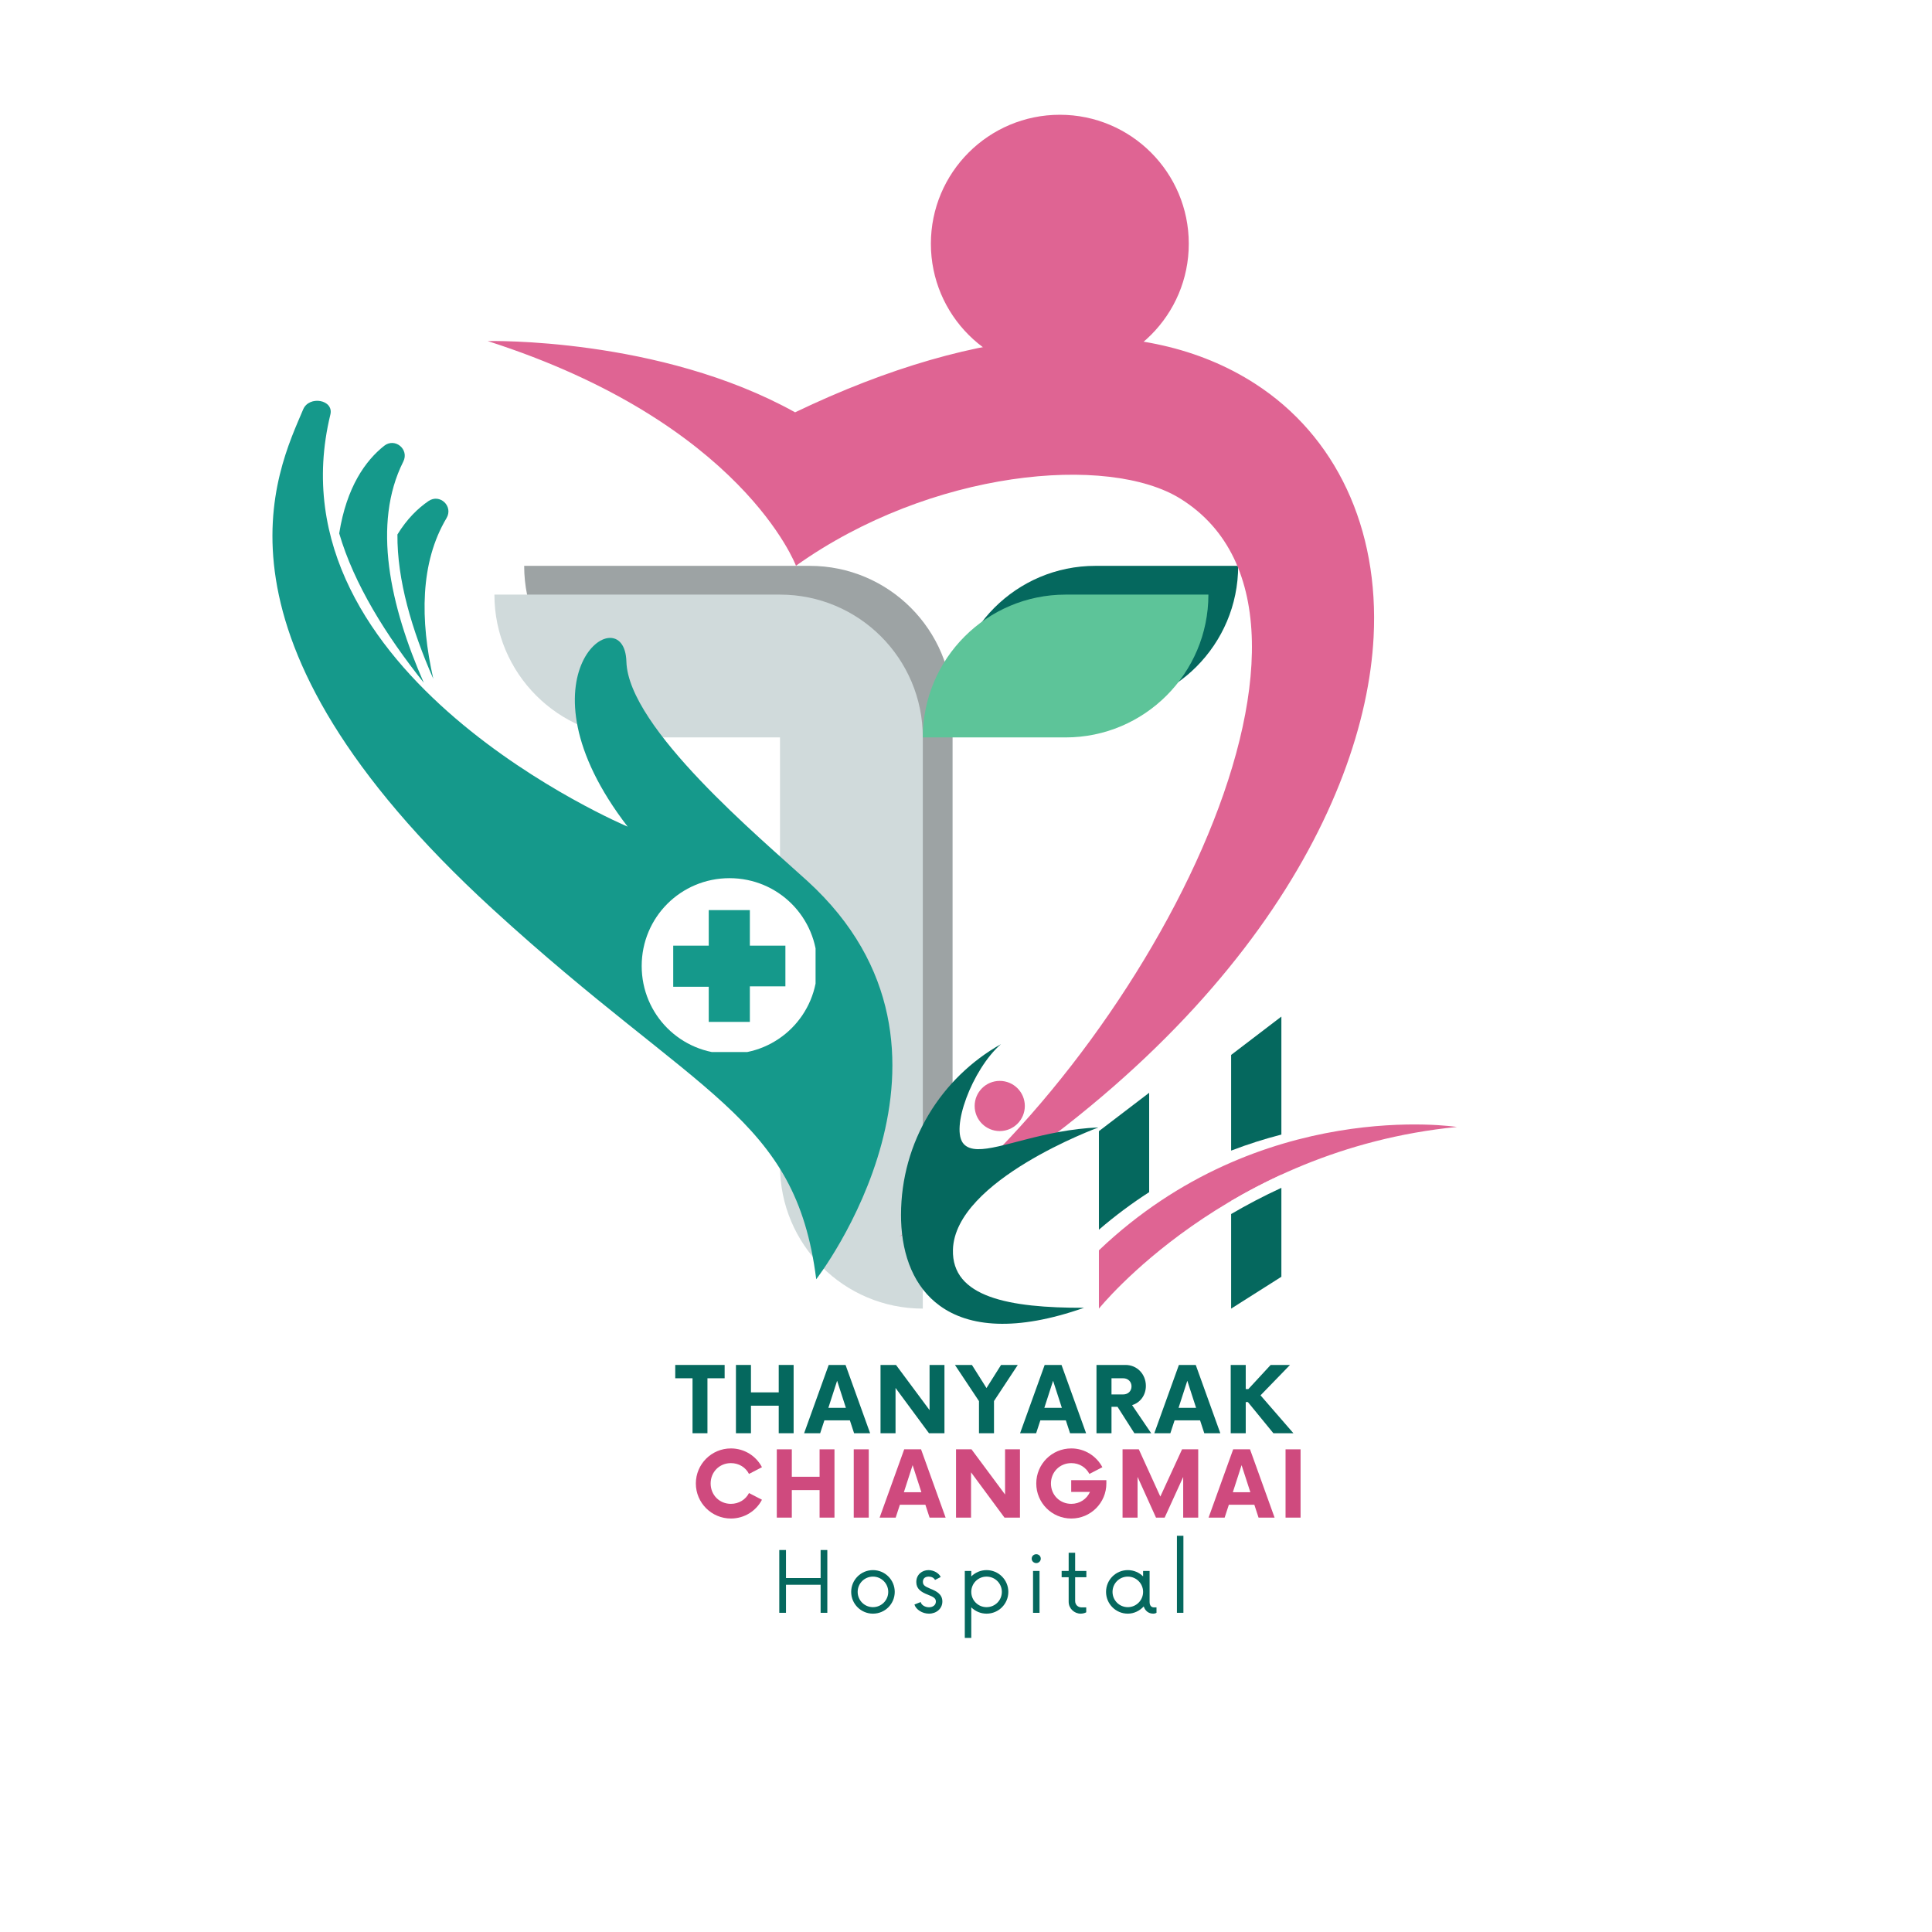 <svg xmlns="http://www.w3.org/2000/svg" xmlns:xlink="http://www.w3.org/1999/xlink" width="500" zoomAndPan="magnify" viewBox="0 0 375 375" height="500" preserveAspectRatio="xMidYMid meet" version="1.0"><defs><g/><clipPath id="220a4f78c3"><path d="M 101.742 109.832 L 185 109.832 L 185 248.582 L 101.742 248.582 Z M 101.742 109.832 " clip-rule="nonzero"/></clipPath><clipPath id="074942910a"><path d="M 184 109.832 L 240.492 109.832 L 240.492 138 L 184 138 Z M 184 109.832 " clip-rule="nonzero"/></clipPath><clipPath id="337fe6af09"><path d="M 95.965 115.414 L 180 115.414 L 180 254 L 95.965 254 Z M 95.965 115.414 " clip-rule="nonzero"/></clipPath><clipPath id="0f2a29ced6"><path d="M 179 115.414 L 234.715 115.414 L 234.715 144 L 179 144 Z M 179 115.414 " clip-rule="nonzero"/></clipPath><clipPath id="422a7441e9"><path d="M 52 77 L 174 77 L 174 248.727 L 52 248.727 Z M 52 77 " clip-rule="nonzero"/></clipPath><clipPath id="cdde842275"><path d="M 180 22.227 L 231 22.227 L 231 73 L 180 73 Z M 180 22.227 " clip-rule="nonzero"/></clipPath><clipPath id="9327a7bccd"><path d="M 174.887 202.656 L 213.137 202.656 L 213.137 257 L 174.887 257 Z M 174.887 202.656 " clip-rule="nonzero"/></clipPath><clipPath id="478777f27c"><path d="M 213.207 218 L 282.957 218 L 282.957 254.312 L 213.207 254.312 Z M 213.207 218 " clip-rule="nonzero"/></clipPath><clipPath id="9c6a3a5bfd"><path d="M 238 230 L 249 230 L 249 254.312 L 238 254.312 Z M 238 230 " clip-rule="nonzero"/></clipPath><clipPath id="191bd93141"><path d="M 238 197.312 L 249 197.312 L 249 224 L 238 224 Z M 238 197.312 " clip-rule="nonzero"/></clipPath><clipPath id="d97a6616e3"><path d="M 213.207 212 L 224 212 L 224 239 L 213.207 239 Z M 213.207 212 " clip-rule="nonzero"/></clipPath><clipPath id="fbabeada8a"><path d="M 124.551 170.453 L 158.301 170.453 L 158.301 204.203 L 124.551 204.203 Z M 124.551 170.453 " clip-rule="nonzero"/></clipPath><clipPath id="56b36aac9d"><path d="M 189.18 209.801 L 198.918 209.801 L 198.918 219.539 L 189.18 219.539 Z M 189.18 209.801 " clip-rule="nonzero"/></clipPath><clipPath id="c7afd30642"><path d="M 194.047 209.801 C 191.359 209.801 189.18 211.98 189.18 214.668 C 189.18 217.359 191.359 219.539 194.047 219.539 C 196.738 219.539 198.918 217.359 198.918 214.668 C 198.918 211.98 196.738 209.801 194.047 209.801 Z M 194.047 209.801 " clip-rule="nonzero"/></clipPath></defs><rect x="-37.5" width="450" fill="#ffffff" y="-37.5" height="450" fill-opacity="1"/><rect x="-37.5" width="450" fill="#ffffff" y="-37.5" height="450" fill-opacity="1"/><g clip-path="url(#220a4f78c3)"><path fill="#9da3a4" d="M 157.176 109.832 L 101.742 109.832 C 101.742 125.141 114.152 137.547 129.461 137.547 L 157.176 137.547 L 157.176 220.699 C 157.176 236.008 169.586 248.418 184.895 248.418 L 184.895 137.547 C 184.895 122.238 172.488 109.832 157.176 109.832 Z M 157.176 109.832 " fill-opacity="1" fill-rule="nonzero"/></g><g clip-path="url(#074942910a)"><path fill="#05685e" d="M 212.613 109.832 L 240.328 109.832 C 240.328 125.125 227.906 137.547 212.613 137.547 L 184.895 137.547 C 184.895 122.254 197.316 109.832 212.613 109.832 Z M 212.613 109.832 " fill-opacity="1" fill-rule="nonzero"/></g><g clip-path="url(#337fe6af09)"><path fill="#d0dadb" d="M 151.398 115.414 L 95.965 115.414 C 95.965 130.723 108.375 143.133 123.684 143.133 L 151.398 143.133 L 151.398 226.281 C 151.398 241.594 163.809 254 179.117 254 L 179.117 143.133 C 179.117 127.824 166.711 115.414 151.398 115.414 Z M 151.398 115.414 " fill-opacity="1" fill-rule="nonzero"/></g><g clip-path="url(#0f2a29ced6)"><path fill="#5dc499" d="M 206.836 115.414 L 234.551 115.414 C 234.551 130.711 222.129 143.133 206.836 143.133 L 179.117 143.133 C 179.117 127.836 191.539 115.414 206.836 115.414 Z M 206.836 115.414 " fill-opacity="1" fill-rule="nonzero"/></g><path fill="#15998b" d="M 65.84 103.531 C 67.281 94.477 70.965 89.391 74.559 86.539 C 76.648 84.879 79.48 87.211 78.277 89.598 C 72.203 101.664 75.699 117.566 82.254 132.516 C 74.938 123.352 68.703 113.359 65.84 103.531 " fill-opacity="1" fill-rule="nonzero"/><g clip-path="url(#422a7441e9)"><path fill="#15998b" d="M 156.75 171.035 C 147.664 162.73 121.949 141.32 121.582 128.41 C 121.215 115.504 99.098 130.938 121.824 160.449 C 121.824 160.449 51.84 130.977 64.125 80.465 C 64.828 77.566 60 76.719 58.844 79.465 C 53.84 91.363 37.48 123.207 95.637 176.469 C 135.703 213.164 154.41 216.543 158.43 248.301 C 158.43 248.301 192.785 203.965 156.75 171.035 " fill-opacity="1" fill-rule="nonzero"/></g><path fill="#15998b" d="M 77.141 103.742 C 77.066 112.543 79.934 122.289 84.102 131.754 C 81.523 120.305 81.531 109.191 86.668 100.57 C 88.035 98.273 85.379 95.746 83.172 97.254 C 81.117 98.66 78.988 100.723 77.141 103.742 " fill-opacity="1" fill-rule="nonzero"/><path fill="#df6493" d="M 243.566 74.449 C 222.086 60.625 190.57 62.645 154.328 80.031 C 127.953 65.363 94.656 66.199 94.656 66.199 C 144.109 82.051 154.496 109.809 154.496 109.809 C 180.684 91.172 215.164 88.066 229.164 96.824 C 266.711 120.316 220.898 206.594 174.559 240.055 C 239.586 203.121 264.914 156.387 266.617 123.641 C 267.715 102.516 259.316 84.586 243.566 74.449 " fill-opacity="1" fill-rule="nonzero"/><g clip-path="url(#cdde842275)"><path fill="#df6493" d="M 230.742 47.309 C 230.742 61.129 219.535 72.336 205.715 72.336 C 191.891 72.336 180.684 61.129 180.684 47.309 C 180.684 33.484 191.891 22.277 205.715 22.277 C 219.535 22.277 230.742 33.484 230.742 47.309 " fill-opacity="1" fill-rule="nonzero"/></g><g clip-path="url(#9327a7bccd)"><path fill="#05685e" d="M 184.965 242.555 C 185.367 229.027 213.211 218.836 213.211 218.836 C 210.539 218.945 208.02 219.27 205.668 219.695 C 205.66 219.699 205.652 219.699 205.648 219.699 C 196.285 221.398 189.633 224.68 187.109 222.102 C 184.32 219.242 188.723 207.504 194.285 202.668 C 182.707 209.184 174.887 221.59 174.887 235.824 C 174.887 236.191 174.891 236.559 174.902 236.918 C 175.125 243.848 177.477 249.863 182.41 253.441 C 188.09 257.578 197.199 258.48 210.414 253.84 C 195.828 253.879 184.691 251.793 184.965 242.555 Z M 184.965 242.555 " fill-opacity="1" fill-rule="nonzero"/></g><path fill="#05685e" d="M 198.625 214.367 C 198.668 214.641 198.684 214.91 198.676 215.184 C 198.664 215.461 198.629 215.73 198.566 215.996 C 198.504 216.266 198.414 216.523 198.301 216.773 C 198.188 217.02 198.051 217.258 197.891 217.48 C 197.73 217.703 197.547 217.906 197.348 218.094 C 197.145 218.281 196.93 218.445 196.695 218.59 C 196.461 218.734 196.219 218.855 195.961 218.953 C 195.703 219.047 195.441 219.117 195.168 219.16 C 194.898 219.203 194.625 219.223 194.352 219.211 C 194.078 219.203 193.805 219.168 193.539 219.102 C 193.273 219.039 193.016 218.953 192.766 218.836 C 192.516 218.723 192.277 218.586 192.059 218.426 C 191.836 218.266 191.629 218.086 191.441 217.883 C 191.254 217.684 191.09 217.465 190.945 217.234 C 190.801 217 190.68 216.754 190.586 216.496 C 190.488 216.242 190.418 215.977 190.375 215.707 C 190.332 215.434 190.316 215.164 190.324 214.887 C 190.336 214.613 190.371 214.344 190.434 214.078 C 190.496 213.809 190.586 213.551 190.699 213.301 C 190.812 213.051 190.949 212.816 191.109 212.594 C 191.27 212.371 191.453 212.168 191.652 211.98 C 191.852 211.793 192.07 211.625 192.305 211.484 C 192.535 211.34 192.781 211.219 193.039 211.121 C 193.297 211.027 193.559 210.957 193.832 210.914 C 194.102 210.867 194.375 210.852 194.648 210.863 C 194.922 210.871 195.191 210.906 195.461 210.973 C 195.727 211.035 195.984 211.121 196.234 211.234 C 196.484 211.352 196.719 211.488 196.941 211.648 C 197.164 211.809 197.371 211.988 197.559 212.191 C 197.746 212.391 197.91 212.605 198.055 212.84 C 198.199 213.074 198.316 213.32 198.414 213.578 C 198.512 213.832 198.578 214.098 198.625 214.367 Z M 198.625 214.367 " fill-opacity="1" fill-rule="nonzero"/><g clip-path="url(#478777f27c)"><path fill="#df6493" d="M 213.297 254.004 C 213.297 254.004 238.051 223.164 282.785 218.742 C 282.785 218.742 244.719 212.773 213.297 242.684 " fill-opacity="1" fill-rule="nonzero"/></g><path fill="#ffffff" d="M 238.961 233.094 L 238.961 235.645 C 241.961 233.887 245.215 232.168 248.715 230.559 L 248.715 228.004 C 245.215 229.613 241.961 231.332 238.961 233.094 " fill-opacity="1" fill-rule="nonzero"/><g clip-path="url(#9c6a3a5bfd)"><path fill="#05685e" d="M 238.961 235.645 L 238.961 254.004 L 248.715 247.82 L 248.715 230.559 C 245.215 232.168 241.961 233.887 238.961 235.645 " fill-opacity="1" fill-rule="nonzero"/></g><g clip-path="url(#191bd93141)"><path fill="#05685e" d="M 238.961 204.762 L 238.961 223.332 C 242.309 222.047 245.578 221.027 248.715 220.219 L 248.715 197.316 L 238.961 204.762 " fill-opacity="1" fill-rule="nonzero"/></g><g clip-path="url(#d97a6616e3)"><path fill="#05685e" d="M 213.297 219.555 L 213.297 238.684 C 216.512 235.918 219.777 233.504 223.051 231.398 L 223.051 212.109 L 213.297 219.555 " fill-opacity="1" fill-rule="nonzero"/></g><g clip-path="url(#fbabeada8a)"><path fill="#ffffff" d="M 158.641 187.5 C 158.641 196.953 151.051 204.543 141.598 204.543 C 132.145 204.543 124.551 196.953 124.551 187.5 C 124.551 178.047 132.145 170.453 141.598 170.453 C 151.051 170.453 158.641 178.047 158.641 187.5 Z M 152.445 183.547 L 145.547 183.547 L 145.547 176.652 L 137.566 176.652 L 137.566 183.547 L 130.672 183.547 L 130.672 191.527 L 137.566 191.527 L 137.566 198.348 L 145.547 198.348 L 145.547 191.449 L 152.445 191.449 Z M 152.445 183.547 " fill-opacity="1" fill-rule="nonzero"/></g><g clip-path="url(#56b36aac9d)"><g clip-path="url(#c7afd30642)"><path fill="#df6493" d="M 189.18 209.801 L 198.918 209.801 L 198.918 219.539 L 189.18 219.539 Z M 189.18 209.801 " fill-opacity="1" fill-rule="nonzero"/></g></g><g fill="#05685e" fill-opacity="1"><g transform="translate(131.174, 278.189)"><g><path d="M 9.477 -13.254 L -0.109 -13.254 L -0.109 -10.668 L 3.246 -10.668 L 3.246 0 L 6.141 0 L 6.141 -10.668 L 9.477 -10.668 Z M 9.477 -13.254 "/></g></g></g><g fill="#05685e" fill-opacity="1"><g transform="translate(141.541, 278.189)"><g><path d="M 9.609 -13.254 L 9.609 -7.93 L 4.219 -7.93 L 4.219 -13.254 L 1.305 -13.254 L 1.305 0 L 4.219 0 L 4.219 -5.344 L 9.609 -5.344 L 9.609 0 L 12.5 0 L 12.5 -13.254 Z M 9.609 -13.254 "/></g></g></g><g fill="#05685e" fill-opacity="1"><g transform="translate(156.367, 278.189)"><g><path d="M 9.41 0 L 12.523 0 L 7.754 -13.254 L 4.484 -13.254 L -0.289 0 L 2.828 0 L 3.645 -2.496 L 8.594 -2.496 Z M 4.418 -4.926 L 6.117 -10.184 L 7.82 -4.926 Z M 4.418 -4.926 "/></g></g></g><g fill="#05685e" fill-opacity="1"><g transform="translate(169.604, 278.189)"><g><path d="M 10.824 -13.254 L 10.824 -4.484 L 4.309 -13.254 L 1.305 -13.254 L 1.305 0 L 4.219 0 L 4.219 -8.789 L 10.711 0 L 13.715 0 L 13.715 -13.254 Z M 10.824 -13.254 "/></g></g></g><g fill="#05685e" fill-opacity="1"><g transform="translate(185.645, 278.189)"><g><path d="M 11.906 -13.254 L 8.66 -13.254 L 5.832 -8.77 L 3.004 -13.254 L -0.289 -13.254 L 4.375 -6.23 L 4.375 0 L 7.289 0 L 7.289 -6.25 Z M 11.906 -13.254 "/></g></g></g><g fill="#05685e" fill-opacity="1"><g transform="translate(198.286, 278.189)"><g><path d="M 9.41 0 L 12.523 0 L 7.754 -13.254 L 4.484 -13.254 L -0.289 0 L 2.828 0 L 3.645 -2.496 L 8.594 -2.496 Z M 4.418 -4.926 L 6.117 -10.184 L 7.82 -4.926 Z M 4.418 -4.926 "/></g></g></g><g fill="#05685e" fill-opacity="1"><g transform="translate(211.522, 278.189)"><g><path d="M 8.215 -5.457 C 9.785 -5.918 10.891 -7.379 10.891 -9.188 C 10.891 -11.441 9.211 -13.254 6.934 -13.254 L 1.305 -13.254 L 1.305 0 L 4.219 0 L 4.219 -5.125 L 5.391 -5.125 L 8.66 0 L 11.926 0 Z M 6.492 -7.531 L 4.219 -7.531 L 4.219 -10.668 L 6.492 -10.668 C 7.422 -10.668 8.105 -10.004 8.105 -9.102 C 8.105 -8.172 7.422 -7.531 6.492 -7.531 Z M 6.492 -7.531 "/></g></g></g><g fill="#05685e" fill-opacity="1"><g transform="translate(224.34, 278.189)"><g><path d="M 9.41 0 L 12.523 0 L 7.754 -13.254 L 4.484 -13.254 L -0.289 0 L 2.828 0 L 3.645 -2.496 L 8.594 -2.496 Z M 4.418 -4.926 L 6.117 -10.184 L 7.82 -4.926 Z M 4.418 -4.926 "/></g></g></g><g fill="#05685e" fill-opacity="1"><g transform="translate(237.577, 278.189)"><g><path d="M 9.586 0 L 13.473 0 L 7.09 -7.355 L 12.812 -13.254 L 9.055 -13.254 L 4.727 -8.57 L 4.219 -8.57 L 4.219 -13.254 L 1.305 -13.254 L 1.305 0 L 4.219 0 L 4.219 -6.051 L 4.637 -6.051 Z M 9.586 0 "/></g></g></g><g fill="#0f699b" fill-opacity="1"><g transform="translate(251.596, 278.189)"><g/></g></g><g fill="#05685e" fill-opacity="1"><g transform="translate(149.774, 313.046)"><g><path d="M 9.508 -12.188 L 9.508 -6.746 L 2.785 -6.746 L 2.785 -12.188 L 1.484 -12.188 L 1.484 0 L 2.785 0 L 2.785 -5.445 L 9.508 -5.445 L 9.508 0 L 10.809 0 L 10.809 -12.188 Z M 9.508 -12.188 "/></g></g></g><g fill="#05685e" fill-opacity="1"><g transform="translate(164.301, 313.046)"><g><path d="M 5.141 0.164 C 7.477 0.164 9.367 -1.727 9.367 -4.062 C 9.367 -6.398 7.477 -8.289 5.141 -8.289 C 2.805 -8.289 0.914 -6.398 0.914 -4.062 C 0.914 -1.727 2.805 0.164 5.141 0.164 Z M 5.141 -1.098 C 3.496 -1.098 2.172 -2.418 2.172 -4.062 C 2.172 -5.707 3.496 -7.027 5.141 -7.027 C 6.766 -7.027 8.105 -5.707 8.105 -4.062 C 8.105 -2.418 6.766 -1.098 5.141 -1.098 Z M 5.141 -1.098 "/></g></g></g><g fill="#05685e" fill-opacity="1"><g transform="translate(176.818, 313.046)"><g><path d="M 3.496 0.164 C 4.918 0.164 6.094 -0.793 6.094 -2.195 C 6.094 -3.656 4.875 -4.227 3.82 -4.652 C 2.824 -5.078 2.316 -5.301 2.316 -6.012 C 2.316 -6.703 2.785 -7.027 3.453 -7.027 C 3.98 -7.027 4.449 -6.805 4.672 -6.379 L 5.77 -6.949 C 5.465 -7.68 4.43 -8.289 3.395 -8.289 C 2.195 -8.289 1.035 -7.457 1.035 -5.973 C 1.035 -4.691 1.891 -4.043 3.332 -3.496 C 4.309 -3.109 4.836 -2.844 4.836 -2.195 C 4.836 -1.484 4.227 -1.078 3.496 -1.078 C 2.742 -1.078 2.012 -1.504 1.891 -2.094 L 0.672 -1.605 C 0.977 -0.629 2.195 0.164 3.496 0.164 Z M 3.496 0.164 "/></g></g></g><g fill="#05685e" fill-opacity="1"><g transform="translate(185.782, 313.046)"><g><path d="M 5.707 -8.289 C 4.551 -8.289 3.516 -7.82 2.742 -7.07 L 2.742 -8.125 L 1.484 -8.125 L 1.484 4.875 L 2.742 4.875 L 2.742 -1.055 C 3.516 -0.305 4.551 0.164 5.707 0.164 C 8.047 0.164 9.934 -1.727 9.934 -4.062 C 9.934 -6.398 8.047 -8.289 5.707 -8.289 Z M 5.707 -1.098 C 4.062 -1.098 2.742 -2.418 2.742 -4.062 C 2.742 -5.707 4.062 -7.027 5.707 -7.027 C 7.355 -7.027 8.676 -5.707 8.676 -4.062 C 8.676 -2.418 7.355 -1.098 5.707 -1.098 Z M 5.707 -1.098 "/></g></g></g><g fill="#05685e" fill-opacity="1"><g transform="translate(198.867, 313.046)"><g><path d="M 2.273 -9.648 C 2.742 -9.648 3.148 -10.035 3.148 -10.504 C 3.148 -11.012 2.742 -11.375 2.273 -11.375 C 1.789 -11.375 1.383 -11.012 1.383 -10.504 C 1.383 -10.035 1.789 -9.648 2.273 -9.648 Z M 1.645 0 L 2.906 0 L 2.906 -8.125 L 1.645 -8.125 Z M 1.645 0 "/></g></g></g><g fill="#05685e" fill-opacity="1"><g transform="translate(205.638, 313.046)"><g><path d="M 5.223 -6.906 L 5.223 -8.125 L 3.047 -8.125 L 3.047 -11.66 L 1.789 -11.66 L 1.789 -8.125 L 0.426 -8.125 L 0.426 -6.906 L 1.789 -6.906 L 1.789 -2.133 C 1.789 -0.852 2.863 0.164 4.125 0.164 C 4.531 0.164 4.977 0.039 5.199 -0.102 L 5.199 -1.055 L 4.266 -1.055 C 3.617 -1.055 3.047 -1.543 3.047 -2.297 L 3.047 -6.906 Z M 5.223 -6.906 "/></g></g></g><g fill="#05685e" fill-opacity="1"><g transform="translate(213.769, 313.046)"><g><path d="M 10.199 -1.055 C 9.75 -1.055 9.367 -1.359 9.367 -2.113 L 9.367 -8.125 L 8.105 -8.125 L 8.105 -7.07 C 7.355 -7.82 6.297 -8.289 5.141 -8.289 C 2.805 -8.289 0.914 -6.398 0.914 -4.062 C 0.914 -1.727 2.805 0.164 5.141 0.164 C 6.359 0.164 7.457 -0.406 8.227 -1.238 C 8.492 -0.406 9.141 0.164 10.098 0.164 C 10.32 0.164 10.543 0.102 10.707 0 L 10.707 -1.055 Z M 5.141 -1.098 C 3.496 -1.098 2.172 -2.418 2.172 -4.062 C 2.172 -5.707 3.496 -7.027 5.141 -7.027 C 6.766 -7.027 8.105 -5.707 8.105 -4.062 C 8.105 -2.418 6.766 -1.098 5.141 -1.098 Z M 5.141 -1.098 "/></g></g></g><g fill="#05685e" fill-opacity="1"><g transform="translate(226.956, 313.046)"><g><path d="M 1.484 0 L 2.742 0 L 2.742 -14.953 L 1.484 -14.953 Z M 1.484 0 "/></g></g></g><g fill="#05685e" fill-opacity="1"><g transform="translate(233.423, 313.046)"><g/></g></g><g fill="#cf4a7e" fill-opacity="1"><g transform="translate(134.247, 294.568)"><g><path d="M 7.621 0.176 C 10.25 0.176 12.523 -1.305 13.648 -3.469 L 11.133 -4.77 C 10.492 -3.512 9.188 -2.672 7.621 -2.672 C 5.391 -2.672 3.688 -4.395 3.688 -6.625 C 3.688 -8.855 5.391 -10.578 7.621 -10.578 C 9.188 -10.578 10.492 -9.742 11.133 -8.48 L 13.648 -9.785 C 12.523 -11.949 10.25 -13.43 7.621 -13.43 C 3.867 -13.43 0.816 -10.383 0.816 -6.625 C 0.816 -2.871 3.867 0.176 7.621 0.176 Z M 7.621 0.176 "/></g></g></g><g fill="#cf4a7e" fill-opacity="1"><g transform="translate(149.471, 294.568)"><g><path d="M 9.609 -13.254 L 9.609 -7.93 L 4.219 -7.93 L 4.219 -13.254 L 1.305 -13.254 L 1.305 0 L 4.219 0 L 4.219 -5.344 L 9.609 -5.344 L 9.609 0 L 12.5 0 L 12.5 -13.254 Z M 9.609 -13.254 "/></g></g></g><g fill="#cf4a7e" fill-opacity="1"><g transform="translate(164.297, 294.568)"><g><path d="M 1.414 0 L 4.328 0 L 4.328 -13.254 L 1.414 -13.254 Z M 1.414 0 "/></g></g></g><g fill="#cf4a7e" fill-opacity="1"><g transform="translate(171.022, 294.568)"><g><path d="M 9.41 0 L 12.523 0 L 7.754 -13.254 L 4.484 -13.254 L -0.289 0 L 2.828 0 L 3.645 -2.496 L 8.594 -2.496 Z M 4.418 -4.926 L 6.117 -10.184 L 7.82 -4.926 Z M 4.418 -4.926 "/></g></g></g><g fill="#cf4a7e" fill-opacity="1"><g transform="translate(184.259, 294.568)"><g><path d="M 10.824 -13.254 L 10.824 -4.484 L 4.309 -13.254 L 1.305 -13.254 L 1.305 0 L 4.219 0 L 4.219 -8.789 L 10.711 0 L 13.715 0 L 13.715 -13.254 Z M 10.824 -13.254 "/></g></g></g><g fill="#cf4a7e" fill-opacity="1"><g transform="translate(200.299, 294.568)"><g><path d="M 7.621 -7.266 L 7.621 -4.992 L 11.266 -4.992 C 10.645 -3.602 9.277 -2.672 7.641 -2.672 C 5.41 -2.672 3.688 -4.395 3.688 -6.625 C 3.688 -8.855 5.41 -10.578 7.641 -10.578 C 9.211 -10.578 10.492 -9.742 11.152 -8.48 L 13.672 -9.785 C 12.523 -11.949 10.25 -13.43 7.641 -13.43 C 3.867 -13.43 0.84 -10.383 0.84 -6.625 C 0.84 -2.871 3.867 0.176 7.641 0.176 C 11.398 0.176 14.445 -2.871 14.445 -6.625 L 14.445 -7.266 Z M 7.621 -7.266 "/></g></g></g><g fill="#cf4a7e" fill-opacity="1"><g transform="translate(216.582, 294.568)"><g><path d="M 12.855 -13.254 L 8.637 -4.086 L 4.461 -13.254 L 1.305 -13.254 L 1.305 0 L 4.219 0 L 4.219 -7.906 L 7.797 0 L 9.477 0 L 13.074 -7.887 L 13.074 0 L 15.992 0 L 15.992 -13.254 Z M 12.855 -13.254 "/></g></g></g><g fill="#cf4a7e" fill-opacity="1"><g transform="translate(234.874, 294.568)"><g><path d="M 9.41 0 L 12.523 0 L 7.754 -13.254 L 4.484 -13.254 L -0.289 0 L 2.828 0 L 3.645 -2.496 L 8.594 -2.496 Z M 4.418 -4.926 L 6.117 -10.184 L 7.82 -4.926 Z M 4.418 -4.926 "/></g></g></g><g fill="#cf4a7e" fill-opacity="1"><g transform="translate(248.111, 294.568)"><g><path d="M 1.414 0 L 4.328 0 L 4.328 -13.254 L 1.414 -13.254 Z M 1.414 0 "/></g></g></g></svg>